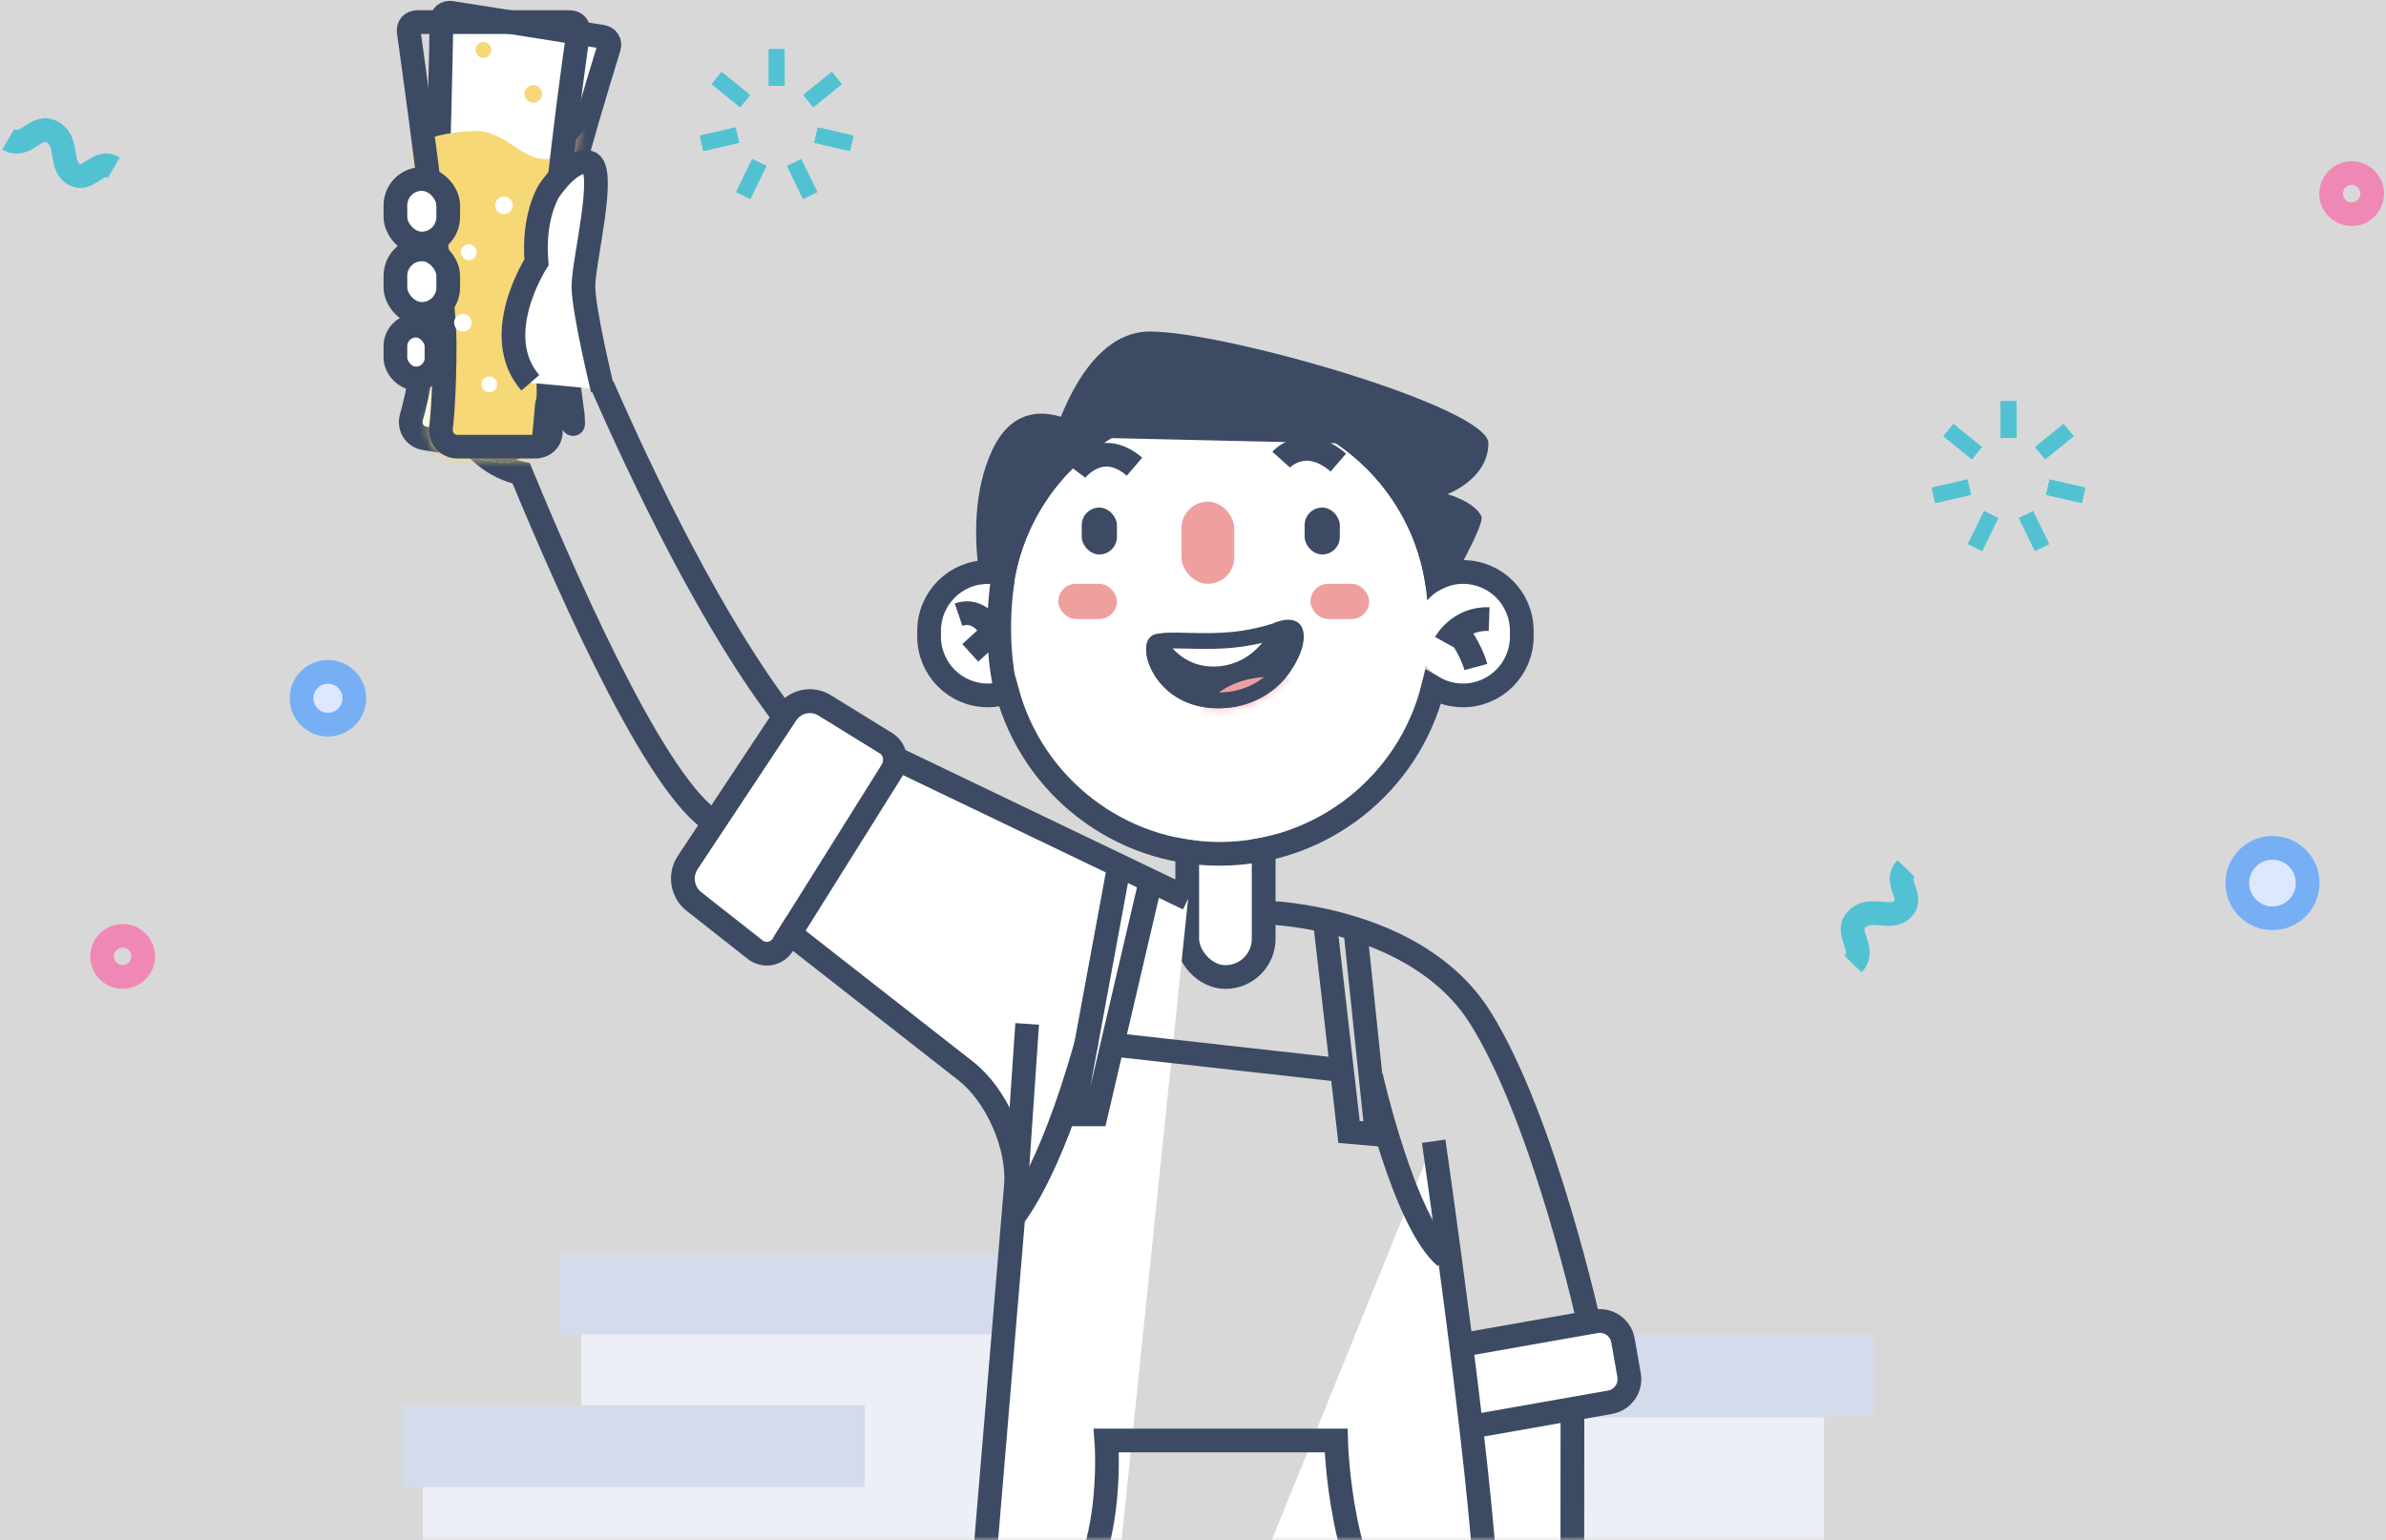 <?xml version="1.0" encoding="UTF-8" standalone="no"?>
<svg width="302px" height="195px" viewBox="0 0 302 195" version="1.1" xmlns="http://www.w3.org/2000/svg" xmlns:xlink="http://www.w3.org/1999/xlink">
    <rect x="0" y="0" width="302" height="195" fill="#808080" stroke="none"/>
    <!-- Generator: sketchtool 43.2 (39069) - http://www.bohemiancoding.com/sketch -->
    <title>D907BC96-8BAD-4C50-965F-E3FB148E8BD3</title>
    <desc>Created with sketchtool.</desc>
    <defs>
        <rect id="path-1" x="0" y="0" width="369" height="208"></rect>
        <rect id="path-3" x="106.171" y="98.8" width="6.682" height="23.771" rx="3.341"></rect>
        <path d="M135.054,76.385 C134.045,62.742 122.663,52 108.77,52 C95.281,52 84.163,62.129 82.6,75.195 C81.686,74.619 80.603,74.286 79.443,74.286 C76.169,74.286 73.503,76.947 73.503,80.23 L73.503,80.97 C73.503,84.252 76.162,86.914 79.443,86.914 C80.74,86.914 81.942,86.496 82.92,85.788 C85.323,97.873 95.983,106.971 108.77,106.971 C121.993,106.971 132.938,97.237 134.836,84.544 C135.92,85.983 137.642,86.914 139.581,86.914 C142.855,86.914 145.521,84.253 145.521,80.97 L145.521,80.23 C145.521,76.948 142.862,74.286 139.581,74.286 C137.77,74.286 136.145,75.101 135.054,76.385 Z" id="path-4"></path>
        <path d="M1.138,1.943 C4.13,1.209 7.715,4.22 15.646,0.693 C23.576,-2.835 19.776,10.299 10.385,11.235 C0.994,12.171 -1.854,2.677 1.138,1.943 Z" id="path-5"></path>
        <path d="M1.138,1.943 C4.13,1.209 8.731,2.674 15.646,0.693 C22.56,-1.288 19.776,10.299 10.385,11.235 C0.994,12.171 -1.854,2.677 1.138,1.943 Z" id="path-7"></path>
        <path d="M50.894,119.41 C51.332,119.755 51.921,119.661 52.217,119.188 L66.056,97.088 C66.349,96.62 66.207,96.007 65.743,95.721 L57.988,90.935 C57.049,90.356 55.798,90.624 55.182,91.554 L42.683,110.412 C42.072,111.333 42.288,112.639 43.157,113.323 L50.894,119.41 Z" id="path-9"></path>
        <path d="M4.656,4.627 C4.428,2.994 5.583,1.671 7.241,1.671 L26.513,1.671 C28.169,1.671 29.319,3 29.088,4.64 C29.088,4.64 25.299,30.234 25.299,43.413 C25.299,56.592 25.596,54.461 25.596,54.461 C25.891,56.648 24.344,58.421 22.13,58.421 L12.356,58.421 C10.147,58.421 8.536,56.641 8.728,54.429 C8.728,54.429 9.187,51.131 9.187,43.852 C9.187,36.573 4.656,4.627 4.656,4.627 Z" id="path-10"></path>
        <path d="M4.656,4.627 C4.428,2.994 5.583,1.671 7.241,1.671 L26.513,1.671 C28.169,1.671 29.319,3 29.088,4.64 C29.088,4.64 25.299,30.234 25.299,43.413 C25.299,56.592 25.596,54.461 25.596,54.461 C25.891,56.648 24.344,58.421 22.13,58.421 L12.356,58.421 C10.147,58.421 8.536,56.641 8.728,54.429 C8.728,54.429 9.187,51.131 9.187,43.852 C9.187,36.573 4.656,4.627 4.656,4.627 Z" id="path-12"></path>
    </defs>
    <g id="Maker-Signup" stroke="none" stroke-width="1" fill="none" fill-rule="evenodd">
        <g id="Affiliate---Blogger-Finish" transform="translate(-567, -210)">
            <g id="Group-3" transform="translate(548, 197)">
                <mask id="mask-2" fill="white">
                    <use xlink:href="#path-1"></use>
                </mask>
                <use id="Mask" fill="#D8D8D8" opacity="0" xlink:href="#path-1"></use>
                <g mask="url(#mask-2)">
                    <g transform="translate(19.304, 12.629)">
                        <g id="Group-3-Copy" stroke="none" stroke-width="1" fill="none" fill-rule="evenodd" transform="translate(50.487, 158.971)">
                            <rect id="Rectangle-19" fill="#ECEFF6" x="22.769" y="7.216" width="65.831" height="30.669"></rect>
                            <rect id="Rectangle-19-Copy-2" fill="#D4DBEA" x="20.046" y="0" width="71.276" height="10.347"></rect>
                            <rect id="Rectangle-19-Copy" fill="#ECEFF6" x="2.722" y="26.531" width="53.209" height="30.669"></rect>
                            <rect id="Rectangle-19-Copy-3" fill="#D4DBEA" x="0" y="19.314" width="58.654" height="10.347"></rect>
                        </g>
                        <g id="Group-3-Copy-2" stroke="none" stroke-width="1" fill="none" fill-rule="evenodd" transform="translate(178.932, 168.629)">
                            <rect id="Rectangle-19" fill="#ECEFF6" x="0.736" y="6.098" width="50.903" height="22.342"></rect>
                            <rect id="Rectangle-19-Copy-2" fill="#D4DBEA" x="2.97" y="0.687" width="54.975" height="10.509"></rect>
                        </g>
                        <g id="Group-2" stroke="none" stroke-width="1" fill="none" fill-rule="evenodd" transform="translate(45.29, 0)">
                            <g id="Group">
                                <g id="Rectangle-11">
                                    <use fill="#FFFFFF" fill-rule="evenodd" xlink:href="#path-3"></use>
                                    <rect stroke="#3C4B63" stroke-width="3" x="104.671" y="97.3" width="9.682" height="26.771" rx="4.841"></rect>
                                </g>
                                <path d="M80.171,81.071 C80.171,81.071 75.354,67.511 79.933,57.494 C84.511,47.478 94.391,56.41 94.391,56.41 L80.171,81.071 Z" id="Path-41" fill="#3C4B63"></path>
                                <path d="M86.867,58.886 C86.867,58.886 90.372,42.343 99.955,42.343 C109.539,42.343 142.792,51.933 142.792,56.477 C142.792,61.021 137.602,62.933 137.602,62.933 C137.602,62.933 141.021,63.86 141.907,65.734 C142.792,67.607 126.725,93.33 126.725,93.33 L86.867,58.886 Z" id="Path-42" fill="#3C4B63"></path>
                                <g id="Combined-Shape">
                                    <use fill="#FFFFFF" fill-rule="evenodd" xlink:href="#path-4"></use>
                                    <path stroke="#3C4B63" stroke-width="3" d="M136.221,73.589 C133.952,60.411 122.465,50.5 108.77,50.5 C95.3,50.5 83.91,60.107 81.417,73.051 C80.781,72.876 80.118,72.786 79.443,72.786 C75.338,72.786 72.003,76.121 72.003,80.23 L72.003,80.97 C72.003,85.08 75.334,88.414 79.443,88.414 C80.292,88.414 81.12,88.271 81.901,87.997 C85.168,99.941 96.088,108.471 108.77,108.471 C121.704,108.471 132.754,99.605 135.799,87.382 C136.923,88.046 138.222,88.414 139.581,88.414 C143.686,88.414 147.021,85.079 147.021,80.97 L147.021,80.23 C147.021,76.12 143.69,72.786 139.581,72.786 C138.391,72.786 137.244,73.069 136.221,73.589 Z"></path>
                                </g>
                                <rect id="Rectangle-20" fill="#F09F9F" x="103.944" y="63.886" width="6.682" height="10.4" rx="3.341"></rect>
                                <rect id="Rectangle-21" fill="#F09F9F" x="120.278" y="74.286" width="7.425" height="4.457" rx="2.229"></rect>
                                <rect id="Rectangle-21-Copy" fill="#F09F9F" x="88.352" y="74.286" width="7.425" height="4.457" rx="2.229"></rect>
                                <rect id="Rectangle-22" fill="#3C4B63" x="91.322" y="64.629" width="4.455" height="5.943" rx="2.227"></rect>
                                <rect id="Rectangle-22-Copy" fill="#3C4B63" x="119.535" y="64.629" width="4.455" height="5.943" rx="2.227"></rect>
                                <path d="M80.82,82.138 C80.82,82.138 79.332,76.961 75.73,78.188" id="Path-10" stroke="#3C4B63" stroke-width="3" fill="#FFFFFF"></path>
                                <path d="M81.339,73.736 C81.339,73.736 80.069,80.851 81.749,87.918" id="Path-37" stroke="#3C4B63" stroke-width="3" fill="#FFFFFF"></path>
                                <path d="M80.29,80.229 L77.215,83.02" id="Path-38" stroke="#3C4B63" stroke-width="3" fill="#FFFFFF"></path>
                                <path d="M137.354,81.735 C137.354,81.735 139.077,78.611 142.887,78.747" id="Path-39" stroke="#3C4B63" stroke-width="3" fill="#FFFFFF"></path>
                                <path d="M138.839,80.229 C138.839,80.229 140.592,82.521 141.208,84.816" id="Path-40" stroke="#3C4B63" stroke-width="3" fill="#FFFFFF"></path>
                                <g id="Path-43-Copy" transform="translate(99.489, 78.743)">
                                    <mask id="mask-6" fill="white">
                                        <use xlink:href="#path-5"></use>
                                    </mask>
                                    <use id="Mask" fill="#3C4B63" xlink:href="#path-5"></use>
                                    <path d="M2.12,-3.34 C4.513,-4.074 8.193,-2.61 13.722,-4.591 C19.252,-6.571 17.025,5.016 9.515,5.952 C2.005,6.888 -0.273,-2.606 2.12,-3.34 Z" fill="#FFFFFF" mask="url(#mask-6)"></path>
                                    <path d="M6.19,13.029 C6.19,13.029 8.604,6.052 18.577,7.512 C28.549,8.971 6.19,13.029 6.19,13.029 Z" id="Path-2" fill="#EF9F9F" mask="url(#mask-6)"></path>
                                    <mask id="mask-8" fill="white">
                                        <use xlink:href="#path-7"></use>
                                    </mask>
                                    <path stroke="#3C4B63" stroke-width="2" d="M1.376,2.914 C2.23,2.705 3.008,2.686 5.381,2.752 C9.713,2.874 12.323,2.685 15.921,1.654 C18.243,0.989 19.05,2.164 18.19,4.529 C17.139,7.42 14.111,9.859 10.286,10.24 C6.479,10.62 3.56,9.161 1.959,6.674 C0.768,4.825 0.781,3.061 1.376,2.914 L1.376,2.914 Z"></path>
                                </g>
                                <path d="M116.565,58.564 C116.565,58.564 119.522,55.263 123.806,58.932" id="Path-44" stroke="#3C4B63" stroke-width="3" fill="#FFFFFF"></path>
                                <path d="M90.579,59.952 C90.579,59.952 93.72,55.785 98.004,59.454" id="Path-44-Copy" stroke="#3C4B63" stroke-width="3" fill="#FFFFFF"></path>
                                <path d="M104.786,114.158 L55.755,90.629 L43.062,109.694 L76.657,135.976 C80.57,139.038 83.407,145.534 82.991,150.492 L78.37,205.682 L94.861,209.912" id="Path-43" stroke="#3C4B63" stroke-width="3" fill="#FFFFFF"></path>
                                <polyline id="Path-54" stroke="#3C4B63" stroke-width="3" fill="#FFFFFF" points="153.431 179.471 153.414 201.952 138.92 200.097 135.652 177.771"></polyline>
                                <g id="Path-45">
                                    <use fill="#FFFFFF" fill-rule="evenodd" xlink:href="#path-9"></use>
                                    <path stroke="#3C4B63" stroke-width="3" d="M49.966,120.589 C51.103,121.483 52.717,121.216 53.489,119.984 L67.327,97.884 C68.06,96.713 67.706,95.169 66.531,94.444 L58.776,89.659 C57.145,88.652 54.993,89.123 53.931,90.725 L41.433,109.583 C40.39,111.156 40.747,113.335 42.23,114.502 L49.966,120.589 L49.966,120.589 Z"></path>
                                </g>
                                <path d="M114.338,115.886 C114.338,115.886 133.659,116.214 141.802,129.266 C149.946,142.317 155.625,168.32 155.625,168.32" id="Path-46" stroke="#3C4B63" stroke-width="3"></path>
                                <path d="M139.584,168.87 L140.6,168.87 L157.4,168.87 C159.041,168.87 160.371,170.197 160.371,171.836 L160.371,176.303 C160.371,177.942 159.041,179.27 157.398,179.27 L140.795,179.27 L139.585,179.27" id="Rectangle-23" stroke="#3C4B63" stroke-width="3" fill="#FFFFFF" transform="translate(149.977, 174.07) rotate(-10) translate(-149.977, -174.07) "></path>
                                <path d="M135.869,144.857 C135.869,144.857 141.922,186.674 142.558,202.271 C143.195,217.868 113.513,199.954 113.513,199.954" id="Path-47" stroke="#3C4B63" stroke-width="3" fill="#FFFFFF"></path>
                                <path d="M83.155,148.557 L84.416,130" id="Path-48" stroke="#3C4B63" stroke-width="3"></path>
                                <path d="M53.976,91.533 C44.695,79.616 35.78,60.897 30.677,49.255 M14.849,46.326 C8.945,50.65 13.664,58.917 20.377,60.3 C27.134,76.688 38.53,101.995 45.533,104.839" id="Path-49" stroke="#3C4B63" stroke-width="3"></path>
                                <path d="M82.366,154.808 C82.366,154.808 87.098,149.787 91.971,132.257 M95.282,132.627 C104.782,133.688 123.783,135.809 123.783,135.809 M127.943,136.594 C127.943,136.594 132.096,155.041 137.357,159.525" id="Path-50" stroke="#3C4B63" stroke-width="3"></path>
                                <polyline id="Path-51" stroke="#3C4B63" stroke-width="3" points="122.094 116.953 125.155 143.682 128.65 143.984 125.939 117.999"></polyline>
                                <polyline id="Path-52" stroke="#3C4B63" stroke-width="3" points="95.999 110.255 90.242 141.454 93.135 141.454 100.198 111.248"></polyline>
                                <path d="M87.61,205.43 C95.781,199.451 94.435,182.743 94.435,182.743 L123.516,182.743 C123.516,182.743 123.986,201.799 131.747,206.789" id="Path-53" stroke="#3C4B63" stroke-width="3"></path>
                                <g id="Path-56">
                                    <mask id="mask-11" fill="white">
                                        <use xlink:href="#path-10"></use>
                                    </mask>
                                    <g id="Mask" transform="translate(16.872, 30.046) rotate(9) translate(-16.872, -30.046) ">
                                        <use fill="#FFFFFF" fill-rule="evenodd" xlink:href="#path-10"></use>
                                        <path stroke="#3C4B63" stroke-width="3" d="M24.13,55.1 C24.078,56.165 23.281,56.921 22.13,56.921 L12.356,56.921 C11.032,56.921 10.106,55.901 10.222,54.558 C10.23,54.514 10.257,54.287 10.292,53.952 C10.347,53.406 10.403,52.746 10.454,51.969 C10.6,49.768 10.687,47.069 10.687,43.852 C10.687,40.937 10.012,34.233 8.844,24.788 C8.705,23.66 8.56,22.503 8.409,21.32 C7.913,17.423 7.381,13.419 6.85,9.529 C6.664,8.168 6.491,6.918 6.336,5.807 C6.282,5.418 6.233,5.074 6.192,4.779 C6.15,4.48 6.15,4.48 6.141,4.417 L6.141,4.42 C6.039,3.69 6.493,3.171 7.241,3.171 L26.513,3.171 C27.255,3.171 27.707,3.692 27.603,4.43 C27.596,4.472 27.596,4.472 27.561,4.715 C27.526,4.954 27.486,5.235 27.44,5.553 C27.31,6.463 27.165,7.499 27.01,8.642 C26.564,11.908 26.119,15.379 25.704,18.909 C25.345,21.95 25.026,24.899 24.754,27.705 C24.14,34.061 23.799,39.402 23.799,43.413 C23.799,49.212 23.855,52.542 23.951,53.979 C23.986,54.509 24.022,54.796 24.113,55.053 C24.119,55.07 24.124,55.086 24.13,55.1 Z M26.901,52.91 L25.623,43.423 L24.112,54.245 C24.115,54.221 24.119,54.199 24.127,54.168 C24.138,54.124 24.138,54.124 24.171,54.029 C24.219,53.891 24.219,53.891 24.481,53.543 C25.267,52.985 25.267,52.985 26.465,53.401 C26.89,53.875 26.86,53.823 26.943,54.057 C26.974,54.146 26.978,54.165 26.977,54.162 C26.967,54.081 26.956,53.953 26.944,53.779 C26.929,53.548 26.914,53.259 26.901,52.91 Z"></path>
                                    </g>
                                    <ellipse id="Oval-2" fill="#F7D777" mask="url(#mask-11)" cx="21.902" cy="12.257" rx="1.114" ry="1.114"></ellipse>
                                    <ellipse id="Oval-2-Copy" fill="#F7D777" mask="url(#mask-11)" cx="15.592" cy="6.686" rx="1" ry="1"></ellipse>
                                    <path d="M6.49,18.532 C6.49,18.532 10.662,16.953 14.573,16.953 C18.483,16.953 20.28,20.644 23.664,20.513 C27.048,20.382 32.859,10.138 32.859,10.138 L22.152,51.35 L20.926,64.898 L19.372,66.601 L3.712,64.093 L1.954,60.952 L5.396,46.771 L6.49,18.532 Z" fill="#F7D877" mask="url(#mask-11)"></path>
                                    <mask id="mask-13" fill="white">
                                        <use xlink:href="#path-12"></use>
                                    </mask>
                                    <path stroke="#3C4B63" stroke-width="3" d="M24.13,55.1 C24.078,56.165 23.281,56.921 22.13,56.921 L12.356,56.921 C11.032,56.921 10.106,55.901 10.222,54.558 C10.23,54.514 10.257,54.287 10.292,53.952 C10.347,53.406 10.403,52.746 10.454,51.969 C10.6,49.768 10.687,47.069 10.687,43.852 C10.687,40.937 10.012,34.233 8.844,24.788 C8.705,23.66 8.56,22.503 8.409,21.32 C7.913,17.423 7.381,13.419 6.85,9.529 C6.664,8.168 6.491,6.918 6.336,5.807 C6.282,5.418 6.233,5.074 6.192,4.779 C6.15,4.48 6.15,4.48 6.141,4.417 L6.141,4.42 C6.039,3.69 6.493,3.171 7.241,3.171 L26.513,3.171 C27.255,3.171 27.707,3.692 27.603,4.43 C27.596,4.472 27.596,4.472 27.561,4.715 C27.526,4.954 27.486,5.235 27.44,5.553 C27.31,6.463 27.165,7.499 27.01,8.642 C26.564,11.908 26.119,15.379 25.704,18.909 C25.345,21.95 25.026,24.899 24.754,27.705 C24.14,34.061 23.799,39.402 23.799,43.413 C23.799,49.212 23.855,52.542 23.951,53.979 C23.986,54.509 24.022,54.796 24.113,55.053 C24.119,55.07 24.124,55.086 24.13,55.1 Z M24.112,54.245 L24.111,54.254 C24.111,54.251 24.112,54.248 24.112,54.245 Z M26.901,52.91 L25.623,43.423 L24.112,54.245 C24.115,54.221 24.119,54.199 24.127,54.168 C24.138,54.124 24.138,54.124 24.171,54.029 C24.219,53.891 24.219,53.891 24.481,53.543 C25.267,52.985 25.267,52.985 26.465,53.401 C26.89,53.875 26.86,53.823 26.943,54.057 C26.974,54.146 26.978,54.165 26.977,54.162 C26.967,54.081 26.956,53.953 26.944,53.779 C26.929,53.548 26.914,53.259 26.901,52.91 Z"></path>
                                    <ellipse id="Oval-2-Copy-2" fill="#FFFFFF" mask="url(#mask-13)" cx="18.19" cy="26.371" rx="1.114" ry="1.114"></ellipse>
                                    <ellipse id="Oval-2-Copy-3" fill="#FFFFFF" mask="url(#mask-13)" cx="12.993" cy="41.229" rx="1.114" ry="1.114"></ellipse>
                                    <ellipse id="Oval-2-Copy-4" fill="#FFFFFF" mask="url(#mask-13)" cx="16.334" cy="49.029" rx="1" ry="1"></ellipse>
                                    <ellipse id="Oval-2-Copy-5" fill="#FFFFFF" mask="url(#mask-13)" cx="13.735" cy="32.314" rx="1" ry="1"></ellipse>
                                </g>
                                <rect id="Rectangle-24" stroke="#3C4B63" stroke-width="3" fill="#FFFFFF" x="4.455" y="23.029" width="6.682" height="8.171" rx="3.341"></rect>
                                <rect id="Rectangle-24-Copy" stroke="#3C4B63" stroke-width="3" fill="#FFFFFF" x="4.455" y="31.943" width="6.682" height="8.171" rx="3.341"></rect>
                                <rect id="Rectangle-24-Copy-2" stroke="#3C4B63" stroke-width="3" fill="#FFFFFF" x="4.455" y="41.6" width="5.197" height="6.686" rx="2.599"></rect>
                                <path d="M30.682,49.693 C30.682,49.693 28.25,39.751 28.25,36.596 C28.25,33.44 31.286,21.592 28.965,20.936 C26.643,20.279 23.863,24.585 23.863,24.585 C23.863,24.585 21.817,27.805 22.311,33.574 C22.311,33.574 16.306,42.824 21.529,48.835" id="Path-55" stroke="#3C4B63" stroke-width="3" fill="#FFFFFF"></path>
                                <polygon id="Path-57" fill="#3C4B63" points="90.617 55.739 134.664 56.746 116.36 48.688 100.59 49.196"></polygon>
                            </g>
                        </g>
                        <path d="M230.903,118.166 C233.554,118.166 232.86,114.57 235.313,114.57 C237.766,114.57 238.093,117.838 240.302,117.838 C242.511,117.838 241.83,114.583 244.268,114.583" id="Path-58" stroke="#52C2D3" stroke-width="3" fill="none" transform="translate(237.585, 116.368) rotate(-46) translate(-237.585, -116.368) "></path>
                        <path d="M0.742,21.594 C3.393,21.594 2.699,17.999 5.152,17.999 C7.605,17.999 7.932,21.266 10.141,21.266 C12.35,21.266 11.669,18.011 14.107,18.011" id="Path-58-Copy" stroke="#52C2D3" stroke-width="3" fill="none" transform="translate(7.424, 19.796) rotate(-330) translate(-7.424, -19.796) "></path>
                        <ellipse id="Oval-3" stroke="#F088B5" stroke-width="3" fill="none" cx="297.353" cy="24.886" rx="2.599" ry="2.6"></ellipse>
                        <ellipse id="Oval-3-Copy-2" stroke="#76AFF4" stroke-width="3" fill="#DDE7FF" fill-rule="evenodd" cx="287.33" cy="112.171" rx="4.455" ry="4.457"></ellipse>
                        <ellipse id="Oval-3-Copy-3" stroke="#76AFF4" stroke-width="3" fill="#DDE7FF" fill-rule="evenodd" cx="41.206" cy="88.771" rx="3.341" ry="3.343"></ellipse>
                        <ellipse id="Oval-3-Copy" stroke="#F088B5" stroke-width="3" fill="none" cx="15.22" cy="121.457" rx="2.599" ry="2.6"></ellipse>
                        <path d="M253.92,52.165 L253.92,54.806 M260.751,55.452 L258.698,57.114 M262.445,62.864 L259.871,62.27 M257.72,68.794 L256.562,66.42 M250.119,68.794 L251.277,66.42 M245.394,62.864 L247.968,62.27 M247.088,55.452 L249.141,57.114" id="Line" stroke="#52C2D3" stroke-width="2" fill="none" stroke-linecap="square"></path>
                        <path d="M253.92,52.165 L253.92,54.806 M260.751,55.452 L258.698,57.114 M262.445,62.864 L259.871,62.27 M257.72,68.794 L256.562,66.42 M250.119,68.794 L251.277,66.42 M245.394,62.864 L247.968,62.27 M247.088,55.452 L249.141,57.114" id="Line-Copy" stroke="#52C2D3" stroke-width="2" fill="none" stroke-linecap="square"></path>
                        <path d="M98.004,7.594 L98.004,10.235 M104.835,10.88 L102.782,12.542 M106.529,18.293 L103.956,17.699 M101.804,24.223 L100.646,21.849 M94.204,24.223 L95.362,21.849 M89.479,18.293 L92.052,17.699 M91.173,10.88 L93.226,12.542" id="Line-Copy-3" stroke="#52C2D3" stroke-width="2" fill="none" stroke-linecap="square"></path>
                        <path d="M98.004,7.594 L98.004,10.235 M104.835,10.88 L102.782,12.542 M106.529,18.293 L103.956,17.699 M101.804,24.223 L100.646,21.849 M94.204,24.223 L95.362,21.849 M89.479,18.293 L92.052,17.699 M91.173,10.88 L93.226,12.542" id="Line-Copy-2" stroke="#52C2D3" stroke-width="2" fill="none" stroke-linecap="square"></path>
                    </g>
                </g>
            </g>
        </g>
    </g>
</svg>